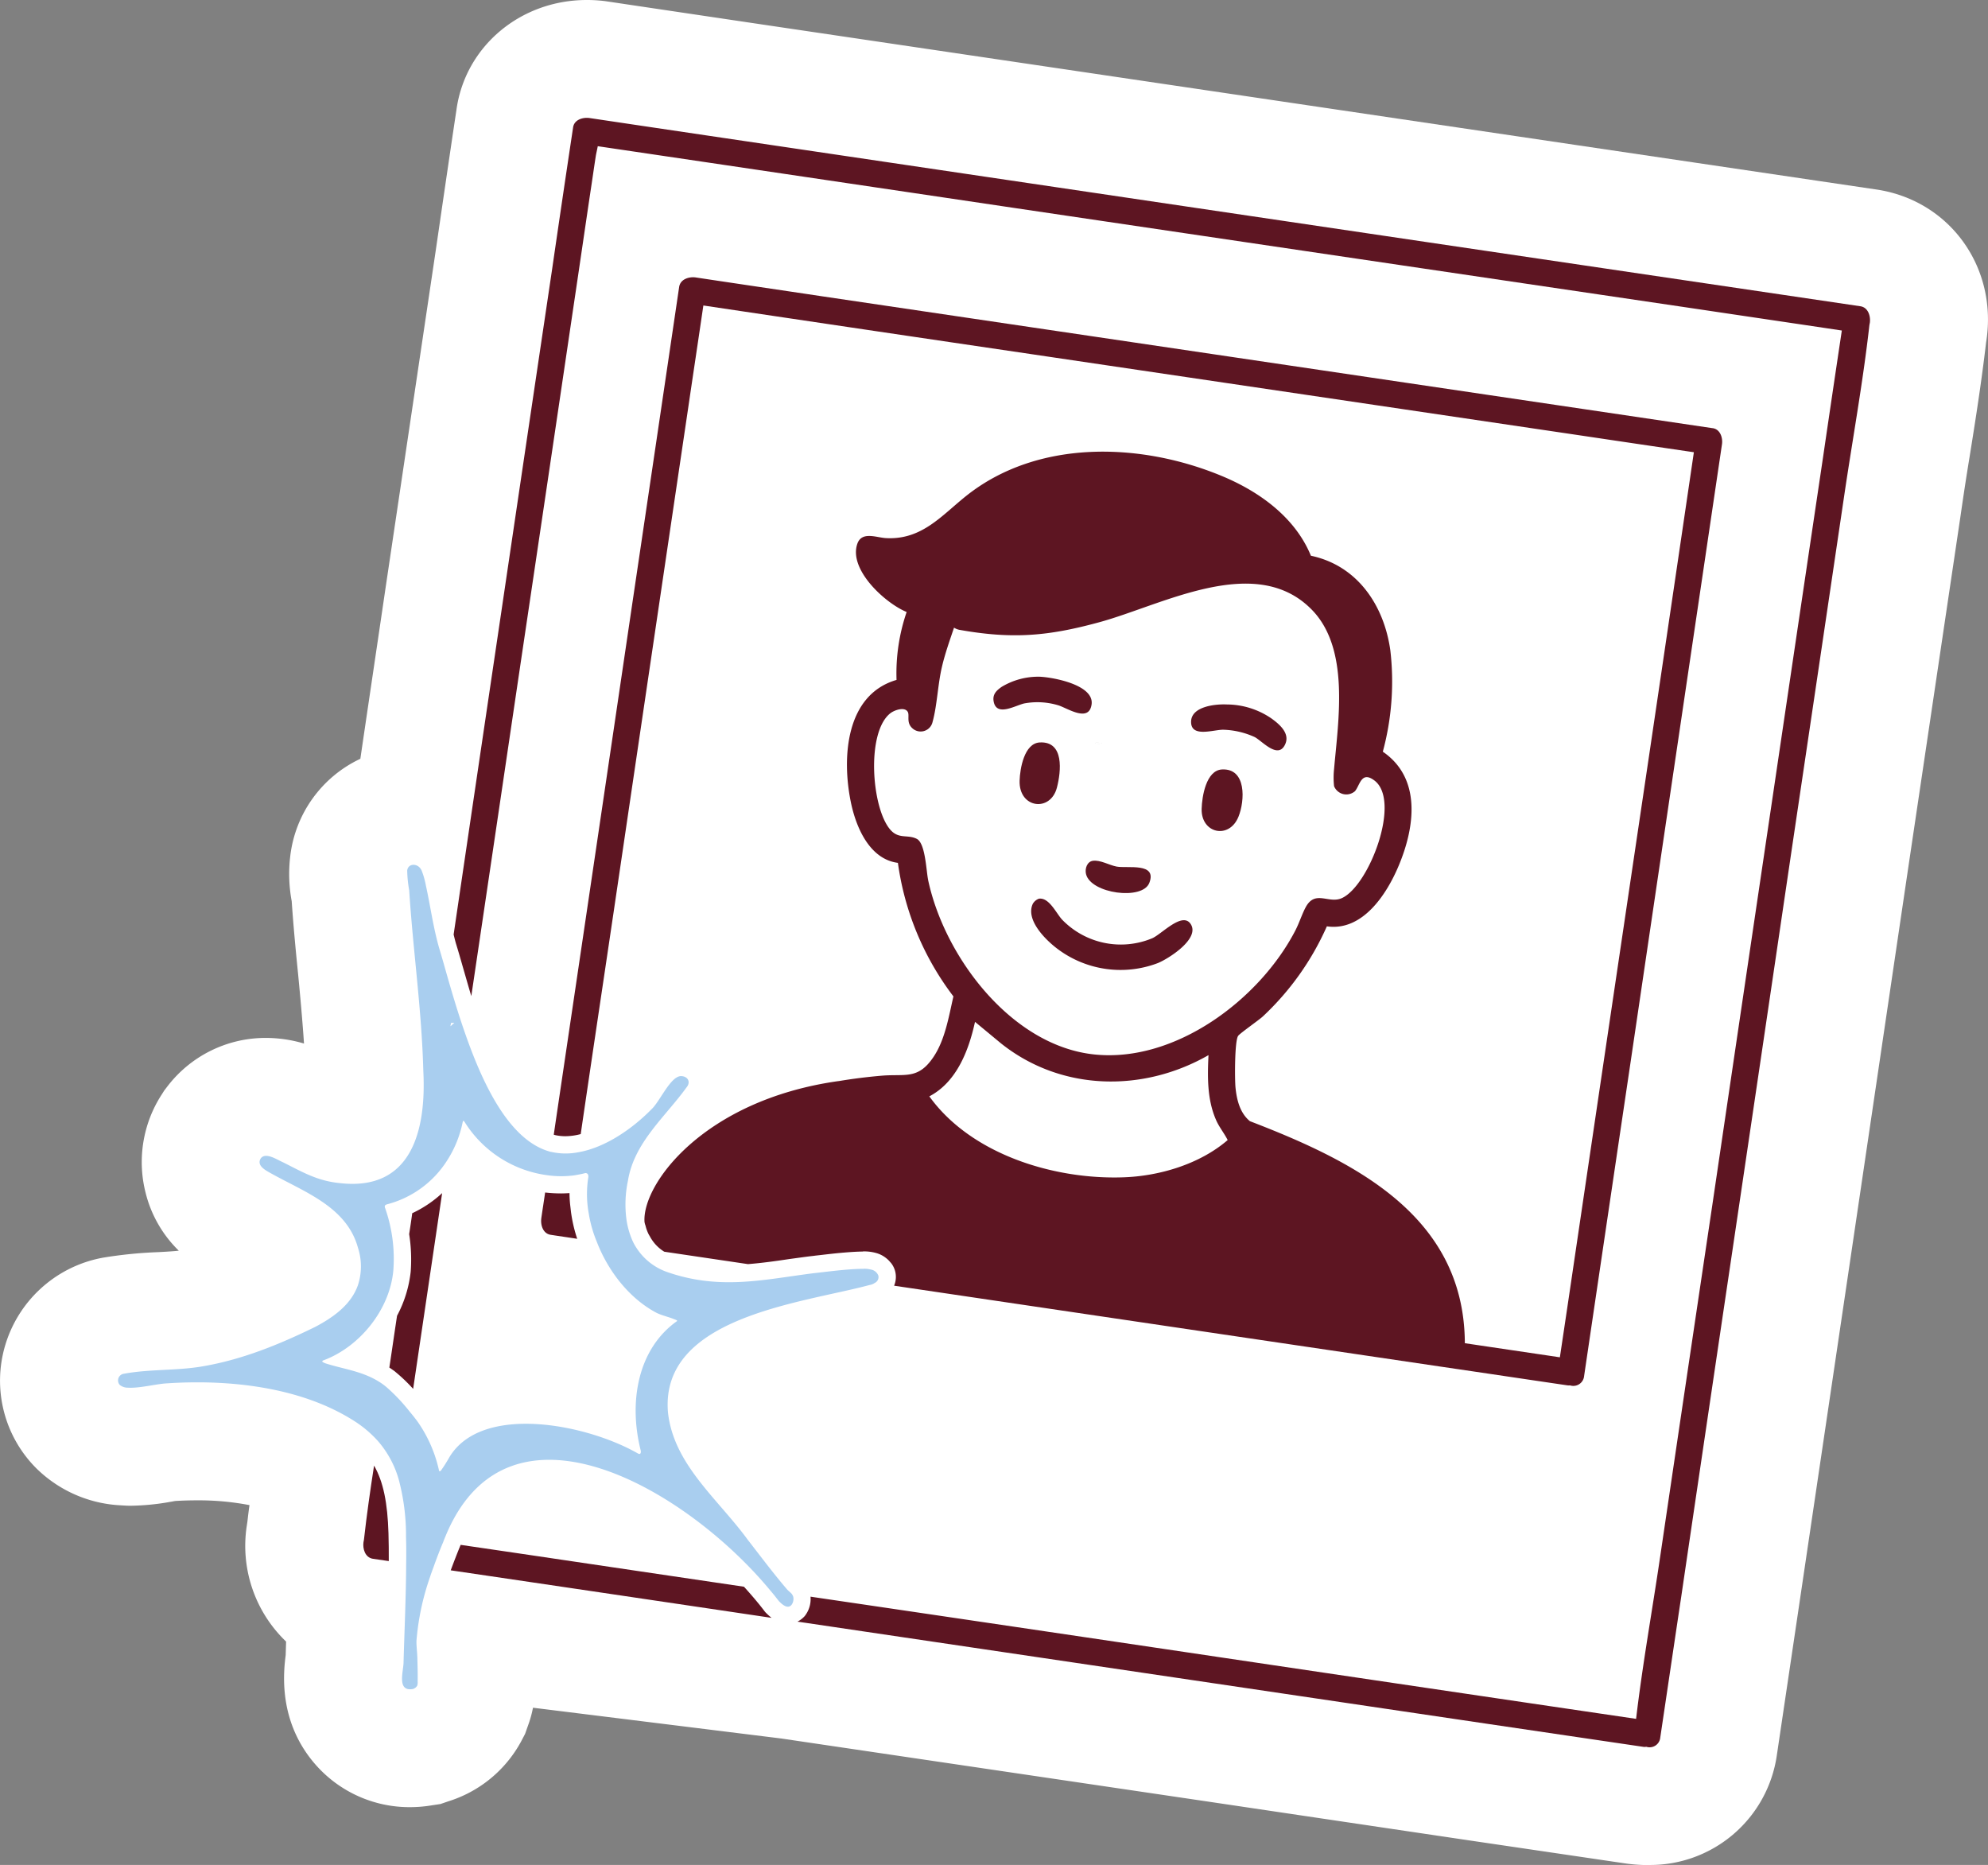 <svg xmlns="http://www.w3.org/2000/svg" xmlns:xlink="http://www.w3.org/1999/xlink" width="339.766" height="318.695" viewBox="0 0 339.766 318.695">
  <rect x="0" y="0" width="339.766" height="318.695" fill="#808080" stroke="none"/>
  <defs>
    <clipPath id="clip-path">
      <rect id="Rectangle_91" data-name="Rectangle 91" width="339.766" height="318.695" fill="none"/>
    </clipPath>
  </defs>
  <g id="Group_63" data-name="Group 63" clip-path="url(#clip-path)">
    <path id="Path_66" data-name="Path 66" d="M320.92,32.417,130.329,4.194S110.708,1.28,103.564.213A24.07,24.07,0,0,0,100.294,0C88.848,0,79.464,8.033,78.007,18.8c-1.209,8.033-2.381,16.1-3.554,24.135l-8.566,57.583c-1.422,9.7-2.879,19.443-4.3,29.147A21.1,21.1,0,0,0,49.607,146.3a25.522,25.522,0,0,0,.249,7.713c.284,4.159.675,8.317,1.1,12.512.391,4.088.746,8,1,11.8a22.973,22.973,0,0,0-6.469-.96,21.128,21.128,0,0,0-16.955,8.389l-.462.6-.427.675a21.239,21.239,0,0,0-2.772,16.742,20.8,20.8,0,0,0,5.687,9.953c-.96.107-2.239.178-3.554.249a74.432,74.432,0,0,0-9.49.96l-.533.107A21.438,21.438,0,0,0,.875,229.94a21.166,21.166,0,0,0,5.332,20.971,22.074,22.074,0,0,0,14.467,6.327c.533.036,1.066.071,1.635.071a41.25,41.25,0,0,0,6.86-.675c.284-.036.533-.107.818-.142q1.813-.107,3.732-.107a45.928,45.928,0,0,1,8.922.818c-.142.96-.249,1.884-.355,2.808l-.107.711a22.643,22.643,0,0,0,6.718,19.8l-.071,2.31c-.391,3.092-1.28,11.445,5.118,18.732a21.344,21.344,0,0,0,16.137,7.251,22.469,22.469,0,0,0,3.768-.32l1.422-.213,1.351-.462a21.372,21.372,0,0,0,12.405-10.166l.711-1.351.5-1.422a19,19,0,0,0,.853-3.057l42.441,5.261,72.4,10.7,45.462,6.754,26.516,3.91a28.669,28.669,0,0,0,2.879.249h1.137a21.874,21.874,0,0,0,21.753-18.768l3.59-24.17,8.531-57.583q5.172-34.976,10.344-69.952L335.1,87.973c.462-3.235.96-6.5,1.493-9.739,1.031-6.4,2.062-12.974,2.844-19.692l.071-.462c1.813-12.476-6.256-23.708-18.59-25.663M76.976,175.378l.107-.569.569-.036Zm101.872-46.813c0-.036.036-.071.036-.107a.783.783,0,0,0,.284-.036,1.262,1.262,0,0,0-.32.142m8.353-1.351a.473.473,0,0,1,.107-.284,4.53,4.53,0,0,1,1,.071c-.355.071-.746.142-1.1.213" transform="translate(0 0)" fill="#fff"/>
    <path id="Path_67" data-name="Path 67" d="M22.331,49.17l-.675.6.107-.569Z" transform="translate(55.32 125.604)" fill="#fff"/>
    <path id="Path_68" data-name="Path 68" d="M135.632,111.748a1.648,1.648,0,0,0-1.23-1,4.422,4.422,0,0,0-1.415-.132c-2.595.028-5.712.448-8.019.707-.235.028-.469.053-.707.082-8.46,1.1-15.8,2.854-24.707-.238a10.263,10.263,0,0,1-5.293-4.191,8.442,8.442,0,0,1-.786-1.521,13.6,13.6,0,0,1-.889-3.327,19.49,19.49,0,0,1,.259-6.551c1.049-6.551,6.366-10.9,10.009-15.956.786-.917.235-1.937-.97-1.937-1.806.078-3.59,4.376-5.03,5.684C93.792,86.494,89.1,89.9,84.3,90.709a11.246,11.246,0,0,1-4.585-.078h-.05C72.8,88.85,68.271,79.655,65.1,70.616c-1.23-3.487-2.254-6.945-3.117-9.96-.5-1.752-.945-3.352-1.361-4.713-1.049-3.59-1.521-7.258-2.307-10.823a13.8,13.8,0,0,0-.707-2.513c-.551-1.365-2.332-1.365-2.488-.053a21.283,21.283,0,0,0,.341,3.38c.654,10.244,2.147,20.541,2.41,30.81.547,10.3-2.044,20.595-14.2,19.233-3.825-.366-6.235-1.781-9.718-3.537-1.049-.448-3.014-1.809-3.853-.707-.81,1.258.892,2.094,1.834,2.62,5.687,3.171,12.864,5.684,14.776,12.682a10.279,10.279,0,0,1-.025,6.419c-1.2,3.352-4.244,5.474-7.258,7.073-6.1,2.986-12.473,5.605-19.308,6.761-4.376.757-9.014.444-13.39,1.255a1.153,1.153,0,0,0-.736,1.912,2.172,2.172,0,0,0,1.39.473c1.834.107,4.244-.5,6.21-.707,10.507-.761,23.346.395,32.829,6.629a19.517,19.517,0,0,1,3.7,3.2,17.17,17.17,0,0,1,3.668,7v.028a36.892,36.892,0,0,1,1.127,8.645v.682c.05,1.521.05,3.064.025,4.61-.025,5.581-.288,11.293-.444,16.77.025,1.493-1.233,5.108,1.571,4.639a1.232,1.232,0,0,0,.761-.576,1.61,1.61,0,0,0,.078-.6v-.288c.025-1.312-.028-2.776-.053-3.853-.025-.967-.156-1.884-.156-2.854a43.488,43.488,0,0,1,2.278-10.848c.185-.576.395-1.152.6-1.7.523-1.468,1.073-2.936,1.678-4.351.156-.444.338-.864.523-1.308,10.82-25.624,41.214-7.653,55.443,9.59.5.576.967,1.177,1.415,1.756.732.757,1.543,1.337,2.147.679a1.7,1.7,0,0,0,.313-1.415,1.8,1.8,0,0,0-.259-.5c-.263-.288-.6-.523-.839-.81-2.332-2.726-4.482-5.609-6.682-8.438-5.108-7-12.629-12.81-13.624-21.721-1.44-16.4,22.98-18.707,34.429-21.8a2.088,2.088,0,0,0,.917-.366,1.092,1.092,0,0,0,.6-1.258m-40.61,29.9c.053.21.025.473-.1.551-.107.078-.238.025-.395-.053-8.883-5.083-26.8-8.541-32.253.732a24.335,24.335,0,0,1-1.361,2.15c-.078.078-.156.181-.263.181-.053-.025-.107-.128-.132-.288a23.132,23.132,0,0,0-3.643-8.225c-.391-.526-.835-1.1-1.308-1.653a31.215,31.215,0,0,0-3.981-4.216c-.16-.132-.291-.238-.419-.341-3.092-2.307-6.448-2.62-9.828-3.668a2.483,2.483,0,0,1-.654-.288c-.078-.053-.1-.078-.1-.131a.517.517,0,0,1,.288-.185c6.1-2.3,11.239-8.566,11.868-15.3a26.149,26.149,0,0,0-1.39-10.667.525.525,0,0,1-.053-.391c.028-.132.132-.185.316-.263a17.3,17.3,0,0,0,10.3-7.468,19.032,19.032,0,0,0,2.673-6.551c.025-.128.078-.259.132-.259.05-.028.128.078.235.235a19.709,19.709,0,0,0,14.2,9.068,16.787,16.787,0,0,0,4.585,0c.6-.107,1.2-.21,1.781-.37a.487.487,0,0,1,.448.16.787.787,0,0,1,.1.547,18.352,18.352,0,0,0,.078,6.21,21.463,21.463,0,0,0,1.365,4.8c1.962,5.111,5.659,9.775,10.269,12.185.942.444,1.966.654,2.936,1.049.235.1.5.156.547.313-6.707,4.717-8.357,13.756-6.235,22.141" transform="translate(14.474 106.206)" fill="#a9ceef"/>
    <path id="Path_69" data-name="Path 69" d="M262.259,37.87Q225.315,32.405,188.4,26.944,130.035,18.3,71.646,9.651,58.365,7.689,45.026,5.7c-1.1-.156-2.62.263-2.8,1.624Q40.414,19.348,38.66,31.426q-4.287,28.807-8.541,57.59-4.169,28.1-8.307,56.2v.025c.132.526.263,1.077.419,1.6.341,1.1.707,2.357,1.1,3.746.448,1.546.945,3.3,1.5,5.161q4.244-28.573,8.463-57.117,4.479-30.1,8.932-60.238c1-6.679,1.966-13.361,2.961-20.044.316-2.044.6-4.088.917-6.128.078-.5.235-1.1.341-1.706q35.605,5.268,71.239,10.56,58.366,8.648,116.726,17.268c8.229,1.23,16.429,2.435,24.657,3.668q-1.615,10.765-3.2,21.59-4.281,28.765-8.541,57.561-5.188,34.981-10.347,69.984-4.484,30.1-8.936,60.234c-1.361,9.277-3.039,18.551-4.137,27.878Q188.212,274,152.581,268.7q-34.9-5.188-69.775-10.322a4.67,4.67,0,0,1-1,3.327,4.376,4.376,0,0,1-1.23.942c.419.053.864.132,1.283.185q58.361,8.643,116.751,17.293,13.287,1.962,26.62,3.928a2.065,2.065,0,0,0,.419-.025,1.827,1.827,0,0,0,2.385-1.571c1.2-8.044,2.385-16.088,3.59-24.107q4.244-28.807,8.517-57.59,5.188-34.976,10.347-69.956,4.484-30.146,8.936-60.238c1.44-9.8,3.249-19.624,4.351-29.449.025-.156.05-.288.078-.419.156-1.1-.263-2.62-1.6-2.829" transform="translate(55.718 14.469)" fill="#5d1522"/>
    <path id="Path_70" data-name="Path 70" d="M75.493,85.826l-.135-.156c-1.073-1.415-2.278-2.829-3.562-4.244q-17.808-2.634-35.584-5.268-6.4-.944-12.839-1.887c-.654,1.575-1.2,3.014-1.7,4.351q27.437,4.047,54.839,8.122a9.954,9.954,0,0,1-.889-.786Z" transform="translate(55.358 189.722)" fill="#5d1522"/>
    <path id="Path_71" data-name="Path 71" d="M22.1,64.355a27.924,27.924,0,0,1,.263,6.444,20.85,20.85,0,0,1-2.332,7.521c-.448,2.932-.867,5.893-1.312,8.829v.025c.288.185.576.395.864.6a28.562,28.562,0,0,1,3.2,3.039Q25.26,74.077,27.737,57.36a19.933,19.933,0,0,1-5.111,3.434c-.156,1.177-.338,2.381-.523,3.562" transform="translate(47.828 146.525)" fill="#5d1522"/>
    <path id="Path_72" data-name="Path 72" d="M19.309,70.459c-.654,4.219-1.258,8.438-1.731,12.682-.025.132-.05.288-.078.419-.156,1.1.263,2.62,1.624,2.829.892.131,1.809.259,2.7.391,0-1.624,0-3.2-.053-4.767-.156-5.161-.864-8.751-2.463-11.556" transform="translate(44.622 179.986)" fill="#5d1522"/>
    <path id="Path_73" data-name="Path 73" d="M26.05,61.731c-.156,1.127.263,2.62,1.6,2.829,1.518.235,3.011.444,4.532.682a25.243,25.243,0,0,1-1.059-4.568l-.156-1.354c-.06-.629-.1-1.258-.1-1.887-.469.025-.942.053-1.44.053a24.176,24.176,0,0,1-2.726-.156c-.21,1.464-.444,2.932-.654,4.4" transform="translate(66.466 146.451)" fill="#5d1522"/>
    <path id="Path_74" data-name="Path 74" d="M21.763,83.589l-.107.569.675-.6ZM131.987,35.71a.473.473,0,0,0-.107.284c.355-.071.746-.142,1.1-.213a4.53,4.53,0,0,0-1-.071" transform="translate(55.32 91.221)" fill="#fff"/>
    <path id="Path_75" data-name="Path 75" d="M224.678,39.115l-58.873-8.723q-46.733-6.921-93.458-13.834c-7.155-1.073-14.307-2.122-21.458-3.2-1.1-.16-2.623.259-2.833,1.624q-3.967,26.877-7.962,53.79-6.329,42.878-12.682,85.731-.395,2.671-.786,5.342c.078.028.181.053.263.078a8.133,8.133,0,0,0,1.7.185,10.437,10.437,0,0,0,2.645-.366c1.859-12.736,3.775-25.443,5.659-38.175q6.329-42.878,12.682-85.731c.864-5.893,1.756-11.79,2.62-17.687q28.178,4.207,56.36,8.36,46.727,6.915,93.458,13.834,9.746,1.456,19.468,2.883-3.775,25.662-7.571,51.273-6.371,42.878-12.707,85.731-1.3,8.845-2.623,17.659c-5.421-.81-10.82-1.6-16.244-2.41v-.341c-.288-21.59-19.073-30.81-36.732-37.6-1.7-1.39-2.254-3.643-2.463-5.765-.132-1.415-.156-7.887.444-8.8.235-.391,3.434-2.62,4.194-3.3a47.171,47.171,0,0,0,10.976-15.43c6.131.889,10.272-5.531,12.316-10.454,2.723-6.526,3.878-14.858-2.751-19.39a45.958,45.958,0,0,0,1.283-17.321c-1.073-7.674-5.609-14.488-13.575-16.166-2.7-6.576-8.829-10.976-15.22-13.624-13.862-5.762-31.415-6.313-43.6,3.327C92.938,54,89.562,58.242,83.4,57.9c-1.6-.078-4.088-1.2-4.873.917-1.6,4.425,4.717,10.191,8.41,11.712a32.34,32.34,0,0,0-1.727,11.605C76.46,84.68,75.856,95.5,77.4,103.021c.867,4.244,3.171,9.746,8.044,10.376a48.553,48.553,0,0,0,9.487,22.82c-.786,3.409-1.415,7.39-3.409,10.351-2.645,3.931-4.82,2.854-8.879,3.2-2.41.206-4.841.508-7.255.91-.11.014-.2.021-.313.039C52.265,154,41.733,168.26,42.134,174.733a2.823,2.823,0,0,0,.185.682v.025a6.652,6.652,0,0,0,.341,1.024,3.811,3.811,0,0,0,.366.707,6.839,6.839,0,0,0,2.488,2.673l14.307,2.122c2.307-.185,4.639-.5,7.049-.867,1.39-.181,2.776-.391,4.191-.547l.274-.039.828-.092c.85-.1,1.8-.21,2.758-.309.483-.046.967-.092,1.457-.132,1.034-.085,2.069-.153,3.043-.164,0-.025.181-.025.341-.025a7.547,7.547,0,0,1,1.912.263,4.708,4.708,0,0,1,1.742.874,4.207,4.207,0,0,1,.718.7,2.963,2.963,0,0,1,.238.277,3.979,3.979,0,0,1,.576,1.184,3.89,3.89,0,0,1-.156,2.566c.053,0,.132.025.185.025q46.727,6.921,93.458,13.834c7.152,1.049,14.307,2.122,21.458,3.171a2.064,2.064,0,0,0,.419,0,1.847,1.847,0,0,0,2.41-1.6q3.972-26.883,7.966-53.794,6.329-42.878,12.682-85.727l2.908-19.653c.181-1.1-.263-2.62-1.6-2.8M90.607,116.3c-.338-1.678-.469-6.313-1.966-7.02-1.6-.786-3.089.132-4.557-1.624-3.171-3.8-4.063-16.614.078-19.834.682-.526,2.332-1.1,2.908-.316.473.6-.288,1.863.839,2.883a2.086,2.086,0,0,0,3.459-1.073c.786-2.829.892-6.473,1.624-9.512.526-2.229,1.312-4.429,2.044-6.6a2.7,2.7,0,0,0,.892.366c9.092,1.624,15.2,1.1,24-1.312,10.717-2.932,26.516-11.815,36.1-2.278,6.707,6.629,4.692,18.942,3.96,27.38a13.462,13.462,0,0,0,0,2.932,2.257,2.257,0,0,0,3.562.867c.864-1,1.073-3.512,3.3-1.863,4.663,3.434-.814,17.9-5.477,20.1-2.254,1.073-4.507-1.39-6.156,1.44-.682,1.209-1.18,2.858-1.887,4.194-6.1,11.712-20.435,22.507-34.219,21.117-14.225-1.415-25.727-16.688-28.507-29.843m8.019,24.263,4.429,3.668c10.269,8.2,24.263,8.438,35.474,2.019-.181,3.693-.235,7.543,1.258,11,.526,1.258,1.415,2.307,2.019,3.512-4.742,4.088-11.609,6.156-17.819,6.366-11.84.419-26.015-3.9-33.17-13.834,4.663-2.435,6.736-7.834,7.809-12.732" transform="translate(68.016 34.054)" fill="#5d1522"/>
    <path id="Path_76" data-name="Path 76" d="M54.9,46.829c-1.041-1.1-2.239-3.864-4-3.611a2,2,0,0,0-1.031.857c-1.3,2.73,2.126,6.135,4.141,7.663a17.914,17.914,0,0,0,17.239,2.474c1.9-.789,7.219-4.184,5.595-6.665-1.408-2.154-4.891,1.656-6.533,2.413A13.954,13.954,0,0,1,54.9,46.829" transform="translate(126.655 110.357)" fill="#5d1522"/>
    <path id="Path_77" data-name="Path 77" d="M50.636,36.13a1.262,1.262,0,0,0-.32.142c0-.036.036-.071.036-.107a.783.783,0,0,0,.284-.036" transform="translate(128.531 92.294)" fill="#fff"/>
    <path id="Path_78" data-name="Path 78" d="M53.768,35.781c-.355.071-.746.142-1.1.213a.473.473,0,0,1,.107-.284,4.53,4.53,0,0,1,1,.071" transform="translate(134.534 91.221)" fill="#fff"/>
    <path id="Path_79" data-name="Path 79" d="M53.115,37.088a12.3,12.3,0,0,1,5.758.341c1.546.483,5.207,2.989,5.669-.139.494-3.352-6.562-4.66-8.89-4.752a12.133,12.133,0,0,0-6.476,1.731c-.921.643-1.589,1.3-1.368,2.5.491,2.687,3.754.633,5.307.316" transform="translate(122.018 83.103)" fill="#5d1522"/>
    <path id="Path_80" data-name="Path 80" d="M53.768,35.781c-.355.071-.746.142-1.1.213a.473.473,0,0,1,.107-.284,4.53,4.53,0,0,1,1,.071" transform="translate(134.534 91.221)" fill="#fff"/>
    <path id="Path_81" data-name="Path 81" d="M62.859,38.2a13.865,13.865,0,0,1,5.282,1.251c1.255.661,3.814,3.65,5.072,1.5,1.162-1.987-.75-3.636-2.246-4.706a13.611,13.611,0,0,0-7.621-2.367c-1.962-.089-6.007.341-6.075,2.908-.075,2.886,3.96,1.336,5.588,1.415" transform="translate(146.297 86.503)" fill="#5d1522"/>
    <path id="Path_82" data-name="Path 82" d="M53.768,35.781c-.355.071-.746.142-1.1.213a.473.473,0,0,1,.107-.284,4.53,4.53,0,0,1,1,.071" transform="translate(134.534 91.221)" fill="#fff"/>
    <path id="Path_83" data-name="Path 83" d="M61.241,37c-2.709.156-3.405,4.649-3.462,6.736-.11,4.2,4.71,5.278,6.3,1.326,1.1-2.733,1.386-8.3-2.84-8.062" transform="translate(147.592 94.49)" fill="#5d1522"/>
    <path id="Path_84" data-name="Path 84" d="M50.636,36.13a1.262,1.262,0,0,0-.32.142c0-.036.036-.071.036-.107a.783.783,0,0,0,.284-.036" transform="translate(128.531 92.294)" fill="#fff"/>
    <path id="Path_85" data-name="Path 85" d="M53.768,35.781c-.355.071-.746.142-1.1.213a.473.473,0,0,1,.107-.284,4.53,4.53,0,0,1,1,.071" transform="translate(134.534 91.221)" fill="#fff"/>
    <path id="Path_86" data-name="Path 86" d="M55.408,43.409c.711-2.755,1.287-7.948-2.95-7.71-2.641.153-3.366,4.479-3.43,6.53-.153,4.731,5.275,5.445,6.38,1.18" transform="translate(125.231 91.174)" fill="#5d1522"/>
    <path id="Path_87" data-name="Path 87" d="M53.768,35.781c-.355.071-.746.142-1.1.213a.473.473,0,0,1,.107-.284,4.53,4.53,0,0,1,1,.071" transform="translate(134.534 91.221)" fill="#fff"/>
    <path id="Path_88" data-name="Path 88" d="M52.264,43.675c.825,3.338,9.643,4.528,10.816,1.5,1.376-3.54-3.761-2.438-5.6-2.79-1.255-.242-2.787-1.162-4.045-.988-1,.139-1.4,1.358-1.173,2.275" transform="translate(133.348 105.699)" fill="#5d1522"/>
  </g>
</svg>
